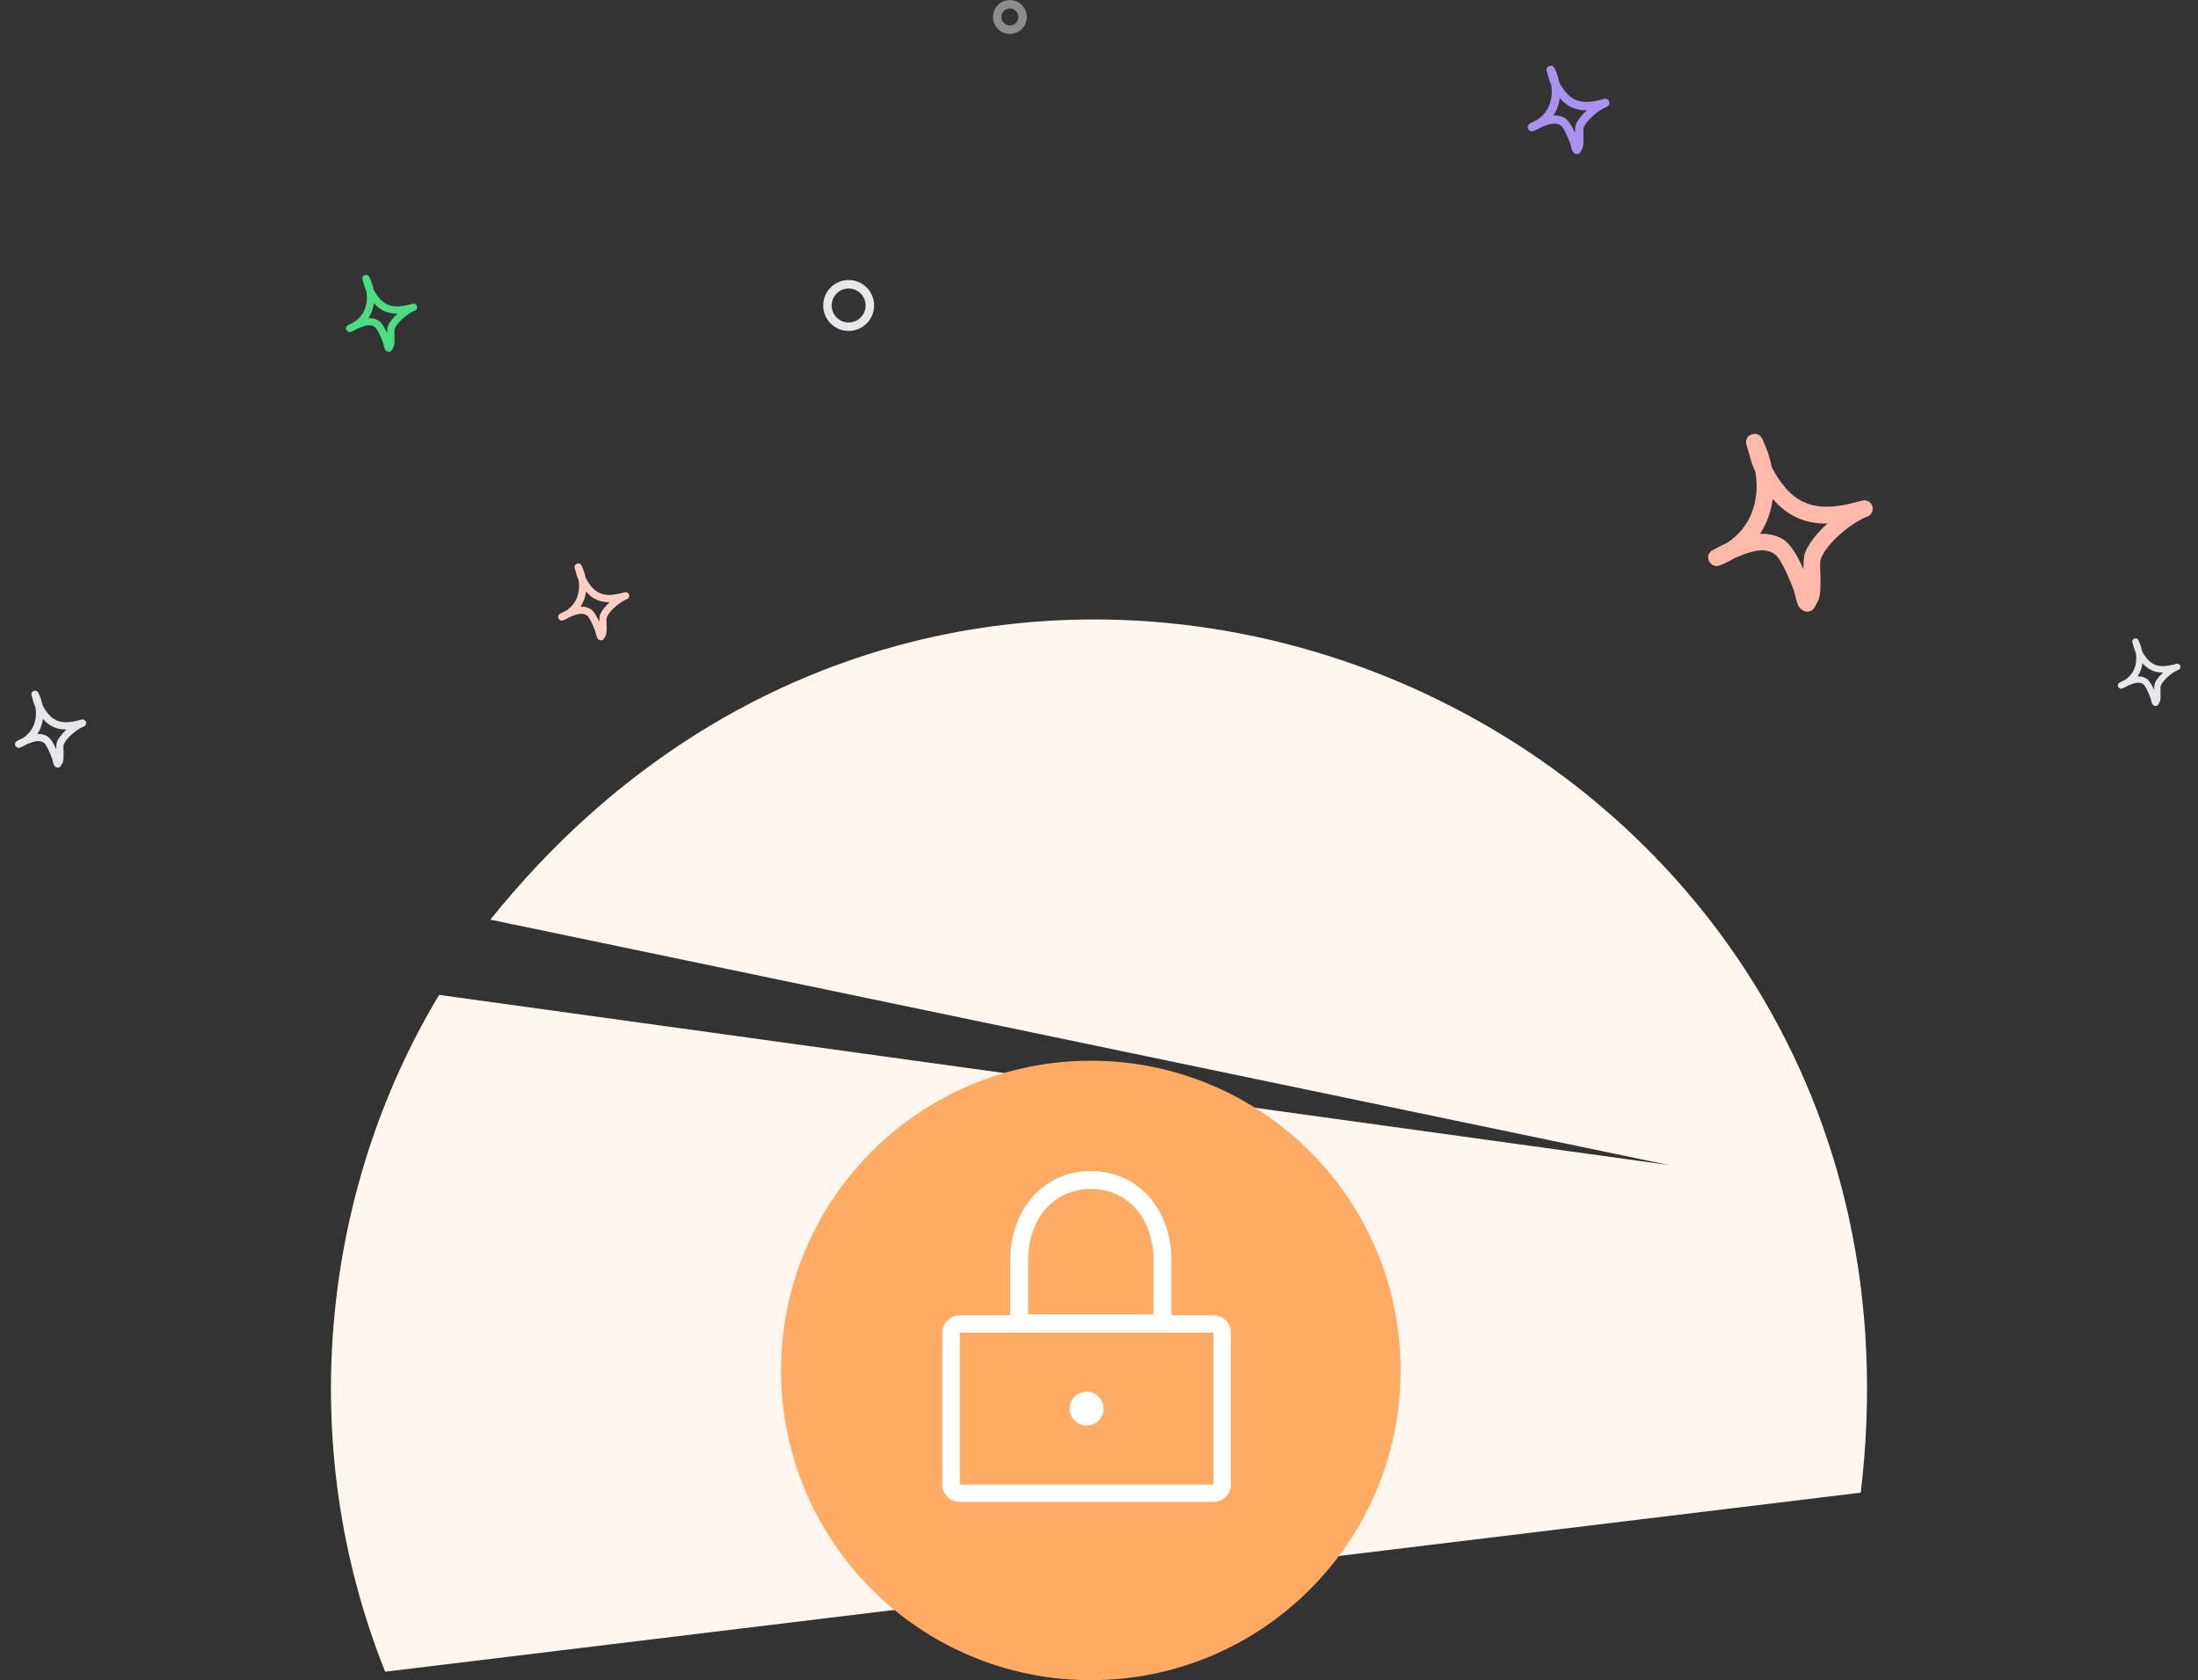 <svg width="259" height="198" viewBox="0 0 259 198" fill="none" xmlns="http://www.w3.org/2000/svg">
<rect x="0" y="0" width="259" height="198" fill="#333333" stroke="none"/>
<g clip-path="url(#clip0_3_3307)">
<path fill-rule="evenodd" clip-rule="evenodd" d="M206.846 55.611C206.697 55.284 206.563 54.958 206.444 54.627C206.266 54.131 206.155 53.613 206.004 53.11C205.94 52.897 205.764 52.343 205.753 52.259C205.659 51.531 206.197 51.272 206.358 51.208C206.435 51.175 207.235 50.862 207.658 51.728C208.176 52.788 208.547 53.895 208.765 55.018C209.197 55.907 209.755 56.758 210.388 57.494C212.908 60.422 216.081 59.922 219.415 58.996C219.927 58.85 220.462 59.139 220.625 59.643C220.79 60.151 220.527 60.699 220.028 60.882C218.208 61.563 215.294 63.95 214.566 65.817C214.414 66.208 214.486 67.033 214.508 67.854C214.538 68.995 214.516 70.137 214.292 70.675C214.259 70.758 213.823 71.633 213.664 71.786C213.281 72.153 212.884 72.106 212.645 72.031C212.406 71.955 212.106 71.759 211.9 71.357C211.684 70.938 211.52 70.001 211.453 69.809C211.208 69.113 210.692 67.757 210.081 66.636C209.751 66.032 209.425 65.481 209.07 65.26C207.755 64.438 206.166 65.037 204.839 65.586C204.686 65.648 204.535 65.713 204.382 65.774C203.867 66.09 203.305 66.372 202.697 66.613C201.778 66.979 201.388 66.148 201.365 66.093C201.313 65.971 201.072 65.335 201.717 64.883C201.788 64.835 202.33 64.554 202.538 64.445C202.828 64.293 203.126 64.155 203.426 64.021C206.395 62.147 207.396 58.848 206.846 55.611ZM208.893 58.805C210.793 61.005 212.976 61.73 215.323 61.694L215.323 61.694C214.142 62.781 213.134 64.014 212.714 65.094C212.554 65.504 212.508 66.253 212.507 67.081C212.202 66.393 211.845 65.669 211.469 65.07C211.041 64.386 210.567 63.849 210.125 63.573C209.271 63.04 208.333 62.867 207.386 62.911C208.203 61.675 208.698 60.274 208.893 58.805Z" fill="#FFB9AA"/>
</g>
<g clip-path="url(#clip1_3_3307)">
<path fill-rule="evenodd" clip-rule="evenodd" d="M182.779 9.976C182.705 9.814 182.639 9.652 182.58 9.487C182.491 9.241 182.436 8.984 182.361 8.734C182.33 8.628 182.242 8.353 182.237 8.312C182.19 7.95 182.457 7.821 182.537 7.79C182.575 7.773 182.973 7.618 183.182 8.048C183.44 8.574 183.624 9.124 183.732 9.682C183.947 10.123 184.224 10.546 184.538 10.911C185.789 12.365 187.364 12.116 189.02 11.656C189.274 11.584 189.54 11.728 189.621 11.978C189.703 12.23 189.572 12.502 189.324 12.593C188.421 12.931 186.974 14.116 186.613 15.043C186.537 15.237 186.573 15.647 186.584 16.055C186.598 16.621 186.588 17.188 186.476 17.455C186.46 17.496 186.243 17.931 186.165 18.007C185.974 18.189 185.777 18.166 185.659 18.128C185.54 18.09 185.391 17.993 185.288 17.794C185.181 17.585 185.1 17.121 185.067 17.025C184.945 16.68 184.689 16.006 184.385 15.45C184.222 15.15 184.06 14.877 183.884 14.766C183.231 14.359 182.442 14.656 181.783 14.929C181.707 14.959 181.632 14.992 181.556 15.022C181.3 15.178 181.021 15.319 180.719 15.438C180.263 15.62 180.07 15.208 180.058 15.18C180.032 15.12 179.913 14.804 180.233 14.579C180.268 14.556 180.537 14.416 180.64 14.362C180.785 14.286 180.932 14.218 181.081 14.152C182.555 13.221 183.052 11.583 182.779 9.976ZM183.796 11.562C184.739 12.654 185.823 13.014 186.988 12.996L186.988 12.996C186.402 13.536 185.901 14.148 185.693 14.684C185.613 14.888 185.591 15.26 185.59 15.671C185.439 15.329 185.261 14.97 185.075 14.672C184.862 14.332 184.627 14.066 184.407 13.929C183.984 13.664 183.518 13.579 183.047 13.6C183.453 12.987 183.699 12.291 183.796 11.562Z" fill="#AB92F0"/>
</g>
<g clip-path="url(#clip2_3_3307)">
<path fill-rule="evenodd" clip-rule="evenodd" d="M68.175 68.337C68.11 68.196 68.052 68.055 68.001 67.912C67.924 67.698 67.876 67.474 67.811 67.257C67.783 67.164 67.707 66.925 67.702 66.889C67.662 66.574 67.894 66.462 67.964 66.434C67.997 66.42 68.343 66.284 68.526 66.659C68.749 67.117 68.91 67.596 69.004 68.081C69.191 68.466 69.432 68.833 69.706 69.152C70.795 70.417 72.167 70.201 73.608 69.801C73.829 69.738 74.06 69.863 74.131 70.081C74.202 70.3 74.089 70.537 73.873 70.616C73.086 70.91 71.827 71.942 71.512 72.749C71.446 72.918 71.477 73.275 71.487 73.63C71.5 74.123 71.49 74.617 71.394 74.849C71.379 74.885 71.191 75.263 71.122 75.329C70.957 75.488 70.785 75.468 70.681 75.435C70.578 75.402 70.448 75.318 70.359 75.144C70.266 74.963 70.195 74.558 70.166 74.475C70.06 74.174 69.837 73.588 69.573 73.103C69.431 72.842 69.29 72.604 69.136 72.508C68.568 72.153 67.881 72.412 67.307 72.649C67.241 72.676 67.176 72.704 67.11 72.731C66.887 72.867 66.644 72.989 66.381 73.093C65.984 73.251 65.816 72.892 65.805 72.868C65.783 72.816 65.679 72.541 65.958 72.345C65.988 72.325 66.222 72.203 66.312 72.156C66.438 72.09 66.567 72.031 66.697 71.973C67.98 71.163 68.412 69.737 68.175 68.337ZM69.06 69.718C69.881 70.669 70.824 70.983 71.839 70.967L71.839 70.967C71.329 71.437 70.893 71.97 70.711 72.437C70.642 72.614 70.622 72.938 70.622 73.296C70.49 72.998 70.336 72.685 70.173 72.426C69.988 72.13 69.783 71.899 69.592 71.779C69.223 71.549 68.818 71.474 68.408 71.493C68.761 70.959 68.975 70.353 69.06 69.718Z" fill="#FFCEC4"/>
</g>
<g clip-path="url(#clip3_3_3307)">
<path fill-rule="evenodd" clip-rule="evenodd" d="M43.175 34.337C43.11 34.196 43.052 34.055 43.001 33.912C42.924 33.698 42.876 33.474 42.811 33.257C42.783 33.164 42.707 32.925 42.702 32.889C42.661 32.574 42.894 32.462 42.964 32.434C42.997 32.42 43.343 32.285 43.526 32.659C43.749 33.117 43.91 33.596 44.005 34.081C44.191 34.466 44.432 34.833 44.706 35.152C45.795 36.417 47.167 36.201 48.608 35.801C48.829 35.738 49.06 35.863 49.131 36.081C49.202 36.3 49.089 36.537 48.873 36.616C48.086 36.91 46.827 37.942 46.512 38.749C46.446 38.918 46.477 39.275 46.487 39.63C46.5 40.123 46.49 40.617 46.394 40.849C46.379 40.885 46.191 41.263 46.122 41.33C45.956 41.488 45.785 41.468 45.681 41.435C45.578 41.402 45.449 41.318 45.359 41.144C45.266 40.963 45.195 40.558 45.166 40.475C45.06 40.174 44.837 39.588 44.573 39.103C44.431 38.842 44.29 38.604 44.136 38.508C43.568 38.153 42.881 38.412 42.307 38.649C42.241 38.676 42.176 38.704 42.11 38.731C41.887 38.867 41.644 38.989 41.381 39.093C40.984 39.251 40.816 38.892 40.805 38.868C40.783 38.816 40.679 38.541 40.958 38.345C40.988 38.325 41.222 38.203 41.312 38.156C41.438 38.09 41.567 38.031 41.697 37.973C42.98 37.163 43.413 35.737 43.175 34.337ZM44.06 35.718C44.881 36.669 45.824 36.983 46.839 36.967L46.839 36.967C46.329 37.437 45.893 37.97 45.711 38.437C45.642 38.614 45.622 38.938 45.622 39.296C45.49 38.998 45.336 38.685 45.173 38.426C44.988 38.13 44.783 37.899 44.592 37.779C44.223 37.549 43.818 37.474 43.408 37.493C43.761 36.959 43.975 36.353 44.06 35.718Z" fill="#4ADE80"/>
</g>
<g clip-path="url(#clip4_3_3307)">
<path fill-rule="evenodd" clip-rule="evenodd" d="M4.175 83.337C4.11 83.196 4.052 83.055 4.001 82.912C3.924 82.698 3.876 82.474 3.811 82.257C3.783 82.164 3.707 81.925 3.702 81.889C3.661 81.574 3.894 81.462 3.964 81.434C3.997 81.42 4.343 81.284 4.526 81.659C4.75 82.117 4.91 82.596 5.004 83.081C5.191 83.466 5.432 83.833 5.706 84.152C6.795 85.417 8.167 85.201 9.608 84.801C9.829 84.738 10.06 84.863 10.131 85.081C10.202 85.3 10.089 85.537 9.873 85.616C9.086 85.91 7.827 86.942 7.512 87.749C7.446 87.918 7.477 88.275 7.487 88.63C7.5 89.123 7.49 89.617 7.394 89.849C7.379 89.885 7.191 90.263 7.122 90.329C6.956 90.488 6.785 90.468 6.681 90.435C6.578 90.402 6.448 90.318 6.359 90.144C6.266 89.963 6.195 89.558 6.166 89.475C6.06 89.174 5.837 88.588 5.573 88.103C5.431 87.842 5.29 87.604 5.136 87.508C4.568 87.153 3.881 87.412 3.307 87.649C3.241 87.676 3.176 87.704 3.11 87.731C2.887 87.867 2.644 87.989 2.381 88.093C1.984 88.251 1.816 87.892 1.805 87.868C1.783 87.816 1.679 87.541 1.958 87.345C1.988 87.325 2.222 87.203 2.312 87.156C2.438 87.09 2.567 87.031 2.697 86.973C3.98 86.163 4.412 84.737 4.175 83.337ZM5.06 84.718C5.881 85.669 6.824 85.983 7.839 85.967L7.839 85.967C7.329 86.437 6.893 86.97 6.711 87.437C6.642 87.614 6.622 87.938 6.622 88.296C6.49 87.998 6.336 87.685 6.173 87.426C5.988 87.13 5.783 86.899 5.592 86.779C5.223 86.549 4.818 86.474 4.408 86.493C4.761 85.959 4.975 85.353 5.06 84.718Z" fill="#E5E7EB"/>
</g>
<g clip-path="url(#clip5_3_3307)">
<path fill-rule="evenodd" clip-rule="evenodd" d="M251.674 76.937C251.617 76.813 251.566 76.689 251.521 76.563C251.453 76.374 251.411 76.177 251.354 75.986C251.329 75.905 251.262 75.694 251.258 75.662C251.222 75.385 251.427 75.286 251.488 75.262C251.518 75.25 251.822 75.131 251.983 75.46C252.18 75.863 252.321 76.284 252.404 76.712C252.568 77.05 252.78 77.374 253.021 77.654C253.98 78.767 255.187 78.577 256.455 78.225C256.65 78.169 256.853 78.279 256.915 78.471C256.978 78.664 256.878 78.873 256.688 78.942C255.996 79.201 254.888 80.109 254.611 80.819C254.553 80.968 254.58 81.282 254.588 81.594C254.6 82.028 254.591 82.463 254.506 82.667C254.494 82.699 254.328 83.032 254.267 83.09C254.122 83.229 253.971 83.212 253.88 83.183C253.789 83.154 253.675 83.08 253.596 82.927C253.514 82.767 253.452 82.411 253.426 82.338C253.333 82.073 253.137 81.557 252.904 81.131C252.779 80.901 252.655 80.692 252.52 80.607C252.02 80.295 251.415 80.523 250.91 80.732C250.852 80.755 250.795 80.78 250.737 80.803C250.541 80.923 250.327 81.031 250.096 81.122C249.746 81.261 249.598 80.945 249.589 80.924C249.569 80.878 249.478 80.636 249.723 80.464C249.75 80.446 249.956 80.339 250.035 80.297C250.145 80.24 250.259 80.187 250.373 80.136C251.502 79.423 251.883 78.168 251.674 76.937ZM252.453 78.152C253.175 78.989 254.005 79.265 254.898 79.251L254.898 79.251C254.449 79.664 254.066 80.134 253.906 80.544C253.845 80.7 253.828 80.985 253.827 81.3C253.711 81.038 253.575 80.763 253.432 80.535C253.269 80.275 253.089 80.071 252.921 79.966C252.596 79.763 252.24 79.697 251.879 79.714C252.19 79.244 252.378 78.711 252.453 78.152Z" fill="#E5E7EB"/>
</g>
<circle cx="100" cy="36" r="2.5" stroke="#E5E7EB"/>
<circle opacity="0.5" cx="119" cy="2" r="1.5" stroke="#E5E7EB"/>
<path d="M45.387 197C34.653 170.184 37.9 140.242 51.744 117.245L196.665 137.295L57.785 108.375C116.317 35.442 230.242 83.817 219.26 175.9L45.387 197Z" fill="white"/>
<path d="M45.387 197C34.653 170.184 37.9 140.242 51.744 117.245L196.665 137.295L57.785 108.375C116.317 35.442 230.242 83.817 219.26 175.9L45.387 197Z" fill="#FFAB63" fill-opacity="0.1"/>
<circle cx="128.541" cy="161.5" r="36.5" fill="#FFAB63"/>
<path fill-rule="evenodd" clip-rule="evenodd" d="M113.102 177H142.98C144.118 176.999 145.04 176.083 145.041 174.953V157.047C145.04 155.917 144.118 155.001 142.98 155H113.102C111.964 155.001 111.042 155.917 111.041 157.047V174.953C111.042 176.083 111.964 176.999 113.102 177ZM113.102 174.954V157.047L142.98 157.047L142.982 174.954H113.102Z" fill="white"/>
<path fill-rule="evenodd" clip-rule="evenodd" d="M119.041 157H138.041L138.041 148.556C138.041 142.439 134.046 138 128.541 138C123.036 138 119.041 142.439 119.041 148.556V157ZM135.93 154.889H121.152L121.152 148.556C121.152 143.584 124.191 140.111 128.541 140.111C132.892 140.111 135.93 143.584 135.93 148.556V154.889Z" fill="white"/>
<circle cx="128.041" cy="166" r="2" fill="white"/>
<defs>
<clipPath id="clip0_3_3307">
<rect width="22.273" height="22.273" fill="white" transform="translate(197.188 53.654) rotate(-15)"/>
</clipPath>
<clipPath id="clip1_3_3307">
<rect width="11.059" height="11.059" fill="white" transform="translate(177.984 9.004) rotate(-15)"/>
</clipPath>
<clipPath id="clip2_3_3307">
<rect width="9.628" height="9.628" fill="white" transform="translate(64 67.492) rotate(-15)"/>
</clipPath>
<clipPath id="clip3_3_3307">
<rect width="9.628" height="9.628" fill="white" transform="translate(39 33.492) rotate(-15)"/>
</clipPath>
<clipPath id="clip4_3_3307">
<rect width="9.628" height="9.628" fill="white" transform="translate(0 82.492) rotate(-15)"/>
</clipPath>
<clipPath id="clip5_3_3307">
<rect width="8.473" height="8.473" fill="white" transform="translate(248 76.193) rotate(-15)"/>
</clipPath>
</defs>
</svg>
